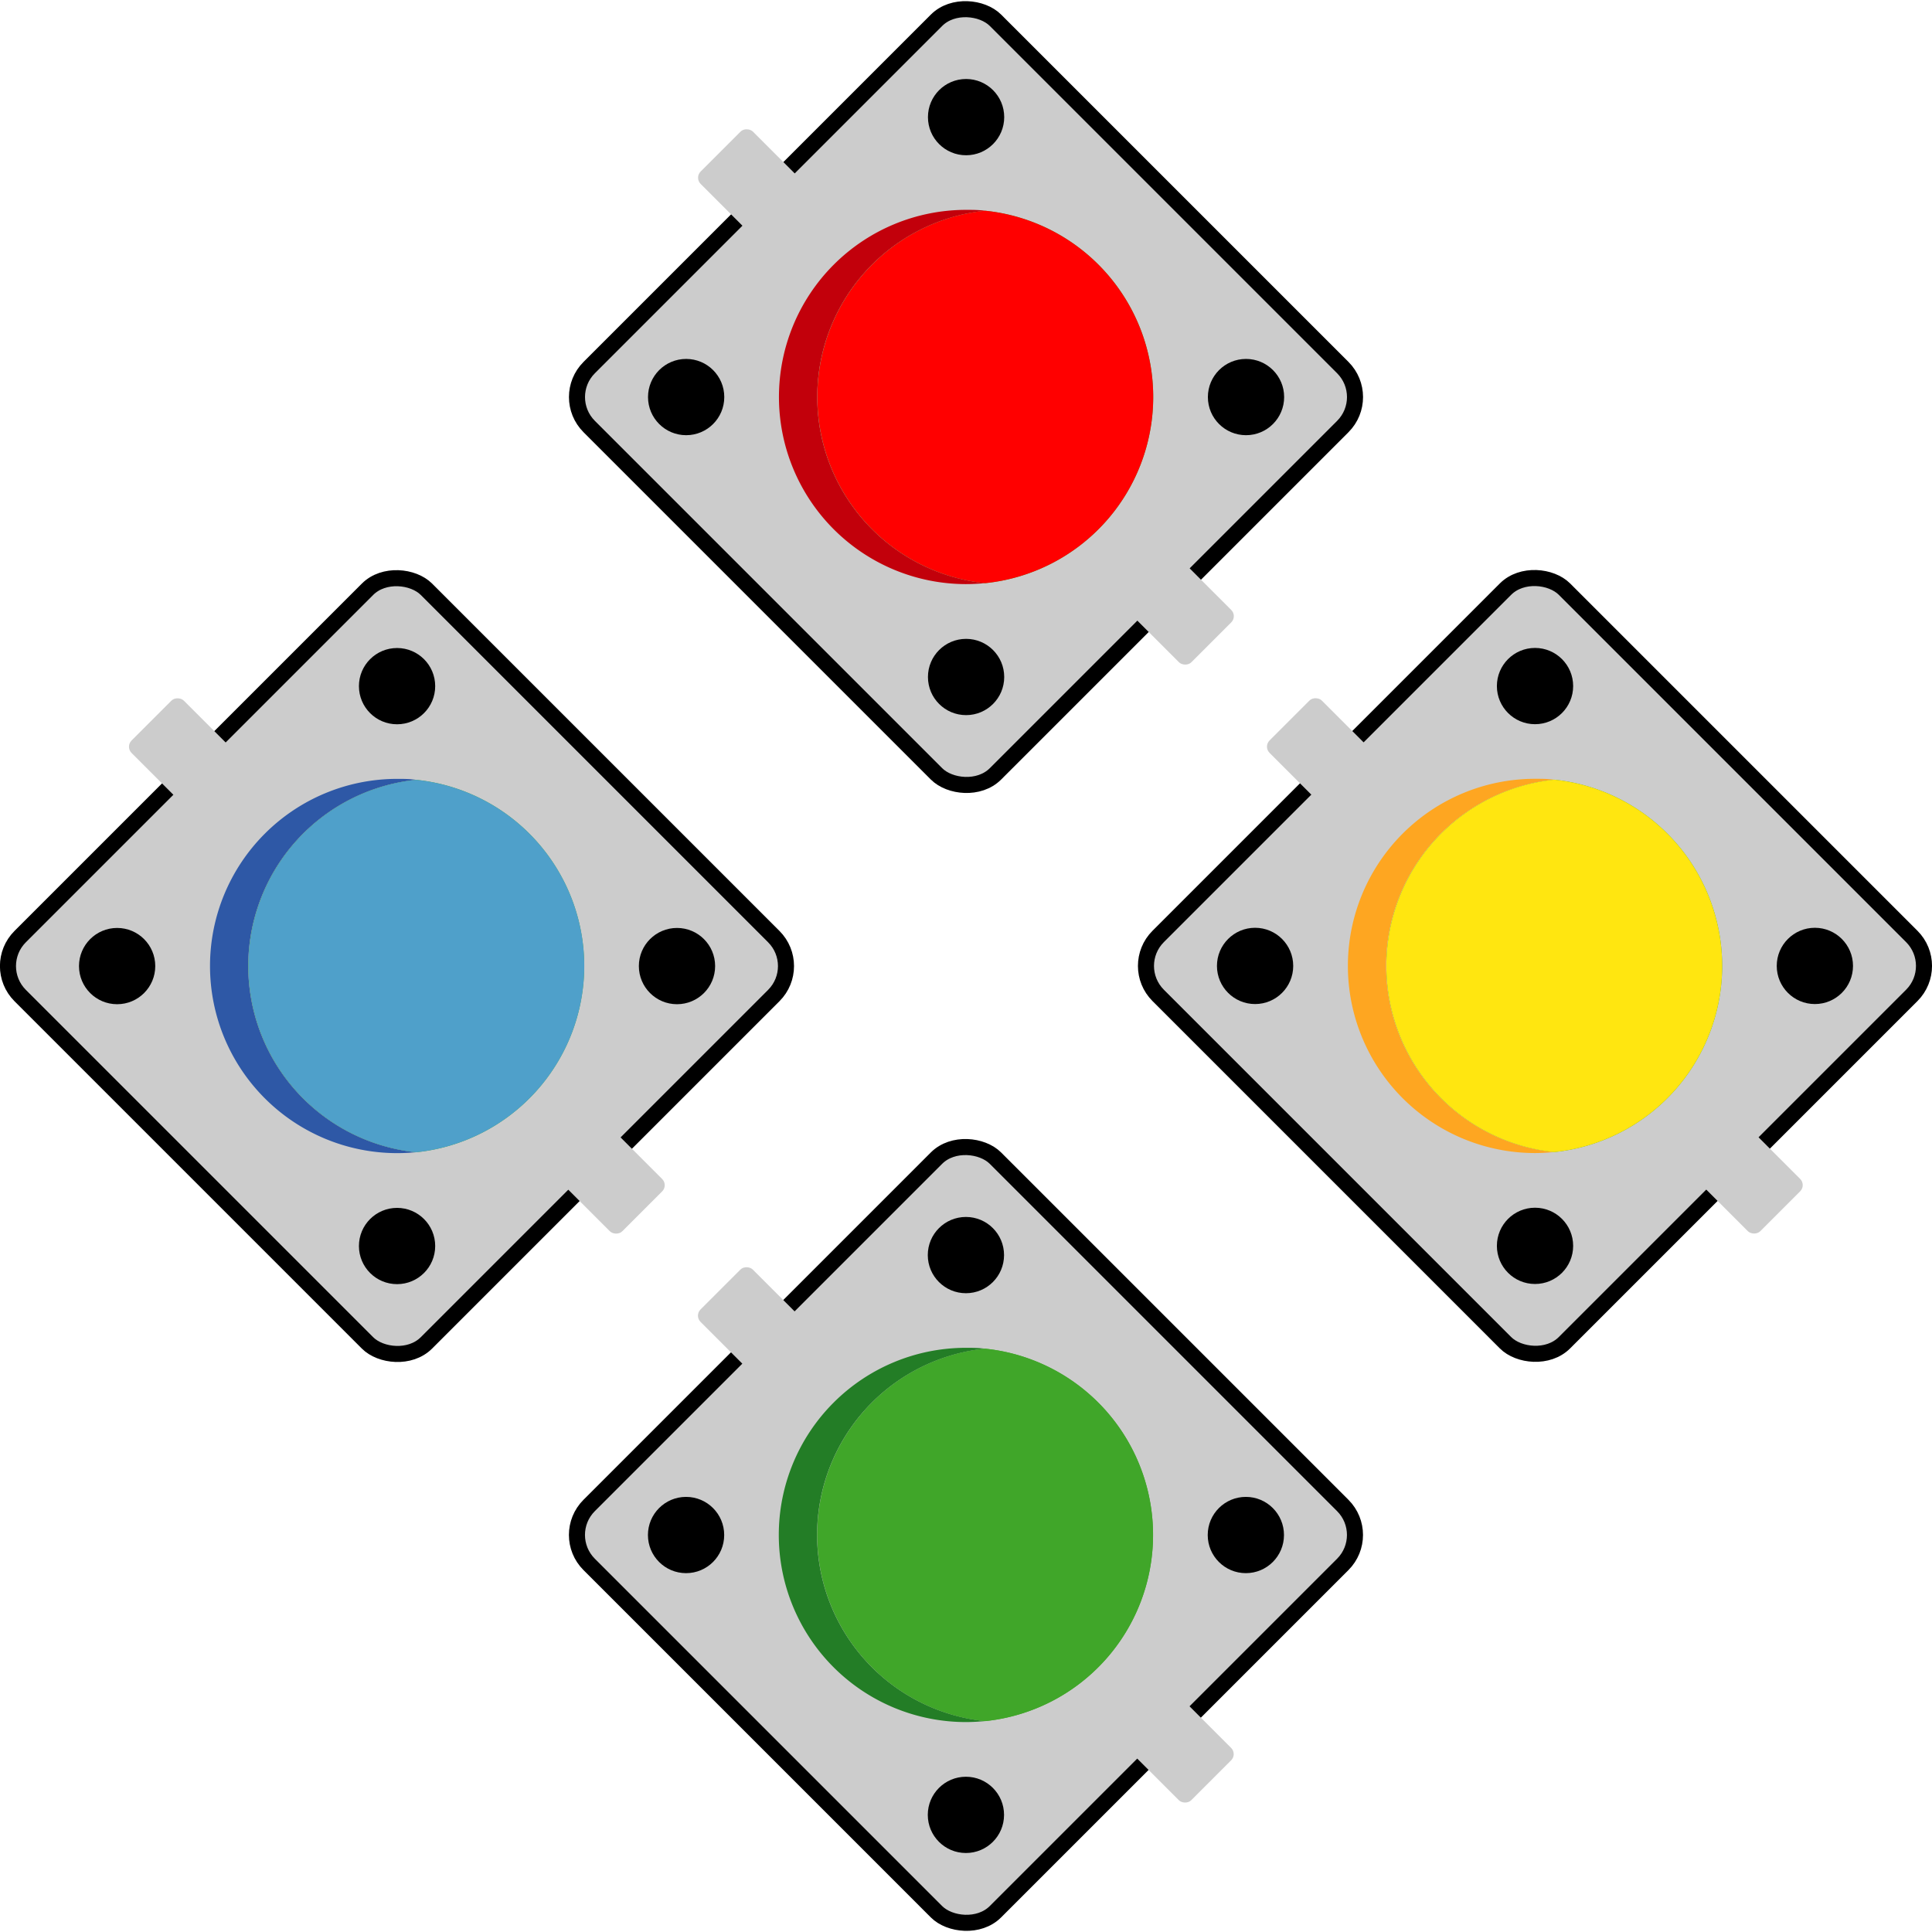 <svg xmlns="http://www.w3.org/2000/svg" viewBox="0 0 240.66 240.66"><defs><style>.cls-1,.cls-5{fill:#ccc;}.cls-1{stroke:#000;stroke-miterlimit:10;stroke-width:2px;}.cls-2{fill:#40a629;}.cls-3{fill:#2e58a6;}.cls-4{fill:#4fa0ca;}.cls-6{fill:#c2000b;}.cls-7{fill:red;}.cls-8{fill:#237d26;}.cls-9{fill:#fea621;}.cls-10{fill:#ffe610;}</style></defs><title>pulsadores</title><g id="Capa_2" data-name="Capa 2"><g id="Capa_31" data-name="Capa 31"><rect class="cls-1" x="13.67" y="84.55" width="71.57" height="71.57" rx="5.19" ry="5.19" transform="translate(-70.61 70.22) rotate(-45)"/><circle cx="49.46" cy="85.47" r="4.75"/><circle cx="49.46" cy="155.21" r="4.75"/><circle cx="14.59" cy="120.34" r="4.75"/><circle cx="84.33" cy="120.34" r="4.75"/><path class="cls-2" d="M72.77,120.33a23.33,23.33,0,0,1-20.92,23.2h0a23.32,23.32,0,0,1,0-46.39h0A23.32,23.32,0,0,1,72.77,120.33Z"/><path class="cls-3" d="M51.83,143.53c-.78.07-1.56.11-2.36.11a23.31,23.31,0,0,1,0-46.62c.8,0,1.58,0,2.36.12a23.32,23.32,0,0,0,0,46.39Z"/><path class="cls-4" d="M72.78,120.33a23.33,23.33,0,0,1-20.92,23.2h0a23.32,23.32,0,0,1,0-46.39h0A23.32,23.32,0,0,1,72.78,120.33Z"/><rect class="cls-5" x="19.62" y="87.54" width="9.21" height="15.13" rx="1.09" ry="1.09" transform="translate(-60.16 44.99) rotate(-45)"/><rect class="cls-5" x="70.05" y="137.97" width="9.21" height="15.13" rx="1.09" ry="1.09" transform="translate(-81.05 95.42) rotate(-45)"/><rect class="cls-1" x="84.55" y="13.67" width="71.57" height="71.57" rx="5.19" ry="5.19" transform="translate(0.27 99.58) rotate(-45)"/><circle cx="120.34" cy="14.59" r="4.75"/><circle cx="120.34" cy="84.33" r="4.75"/><circle cx="85.47" cy="49.46" r="4.75"/><circle cx="155.21" cy="49.46" r="4.75"/><path class="cls-2" d="M143.65,49.45a23.31,23.31,0,0,1-20.92,23.19h0a23.32,23.32,0,0,1,0-46.39h0A23.32,23.32,0,0,1,143.65,49.45Z"/><rect class="cls-5" x="90.5" y="16.66" width="9.21" height="15.13" rx="1.09" ry="1.09" transform="translate(10.73 74.35) rotate(-45)"/><rect class="cls-5" x="140.93" y="67.09" width="9.21" height="15.13" rx="1.09" ry="1.09" transform="translate(-10.16 124.78) rotate(-45)"/><rect class="cls-1" x="84.54" y="155.42" width="71.57" height="71.57" rx="5.19" ry="5.19" transform="translate(-99.96 141.08) rotate(-45)"/><circle cx="120.32" cy="156.34" r="4.75"/><circle cx="120.32" cy="226.07" r="4.75"/><circle cx="85.46" cy="191.21" r="4.75"/><circle cx="155.19" cy="191.21" r="4.75"/><path class="cls-2" d="M143.63,191.2a23.31,23.31,0,0,1-20.91,23.19h0a23.32,23.32,0,0,1,0-46.39h0A23.32,23.32,0,0,1,143.63,191.2Z"/><rect class="cls-5" x="90.49" y="158.41" width="9.21" height="15.13" rx="1.09" ry="1.09" transform="translate(-89.51 115.86) rotate(-45)"/><rect class="cls-5" x="140.92" y="208.84" width="9.21" height="15.13" rx="1.09" ry="1.09" transform="translate(-110.4 166.29) rotate(-45)"/><rect class="cls-1" x="155.42" y="84.54" width="71.57" height="71.57" rx="5.19" ry="5.19" transform="translate(-29.08 170.44) rotate(-45)"/><circle cx="191.21" cy="85.46" r="4.75"/><circle cx="191.21" cy="155.19" r="4.75"/><circle cx="156.34" cy="120.32" r="4.75"/><circle cx="226.07" cy="120.32" r="4.75"/><path class="cls-2" d="M214.52,120.32a23.32,23.32,0,0,1-20.92,23.19h0a23.32,23.32,0,0,1,0-46.39h0A23.33,23.33,0,0,1,214.52,120.32Z"/><path class="cls-6" d="M122.71,72.64c-.79.07-1.57.12-2.37.12a23.31,23.31,0,0,1,0-46.62c.8,0,1.58,0,2.37.11a23.32,23.32,0,0,0,0,46.39Z"/><path class="cls-7" d="M143.65,49.45a23.31,23.31,0,0,1-20.92,23.19h0a23.32,23.32,0,0,1,0-46.39h0A23.32,23.32,0,0,1,143.65,49.45Z"/><path class="cls-8" d="M122.69,214.39c-.78.07-1.56.12-2.37.12a23.31,23.31,0,1,1,0-46.62c.81,0,1.59,0,2.37.11a23.32,23.32,0,0,0,0,46.39Z"/><path class="cls-2" d="M143.63,191.2a23.31,23.31,0,0,1-20.91,23.19h0a23.32,23.32,0,0,1,0-46.39h0A23.32,23.32,0,0,1,143.63,191.2Z"/><path class="cls-9" d="M193.57,143.51c-.78.07-1.56.12-2.36.12a23.31,23.31,0,0,1,0-46.62c.8,0,1.58,0,2.36.11a23.32,23.32,0,0,0,0,46.39Z"/><path class="cls-10" d="M214.52,120.32a23.32,23.32,0,0,1-20.92,23.19h0a23.32,23.32,0,0,1,0-46.39h0A23.33,23.33,0,0,1,214.52,120.32Z"/><rect class="cls-5" x="161.37" y="87.53" width="9.21" height="15.13" rx="1.09" ry="1.09" transform="translate(-18.63 145.22) rotate(-45)"/><rect class="cls-5" x="211.8" y="137.96" width="9.21" height="15.13" rx="1.09" ry="1.09" transform="translate(-39.52 195.65) rotate(-45)"/></g></g></svg>